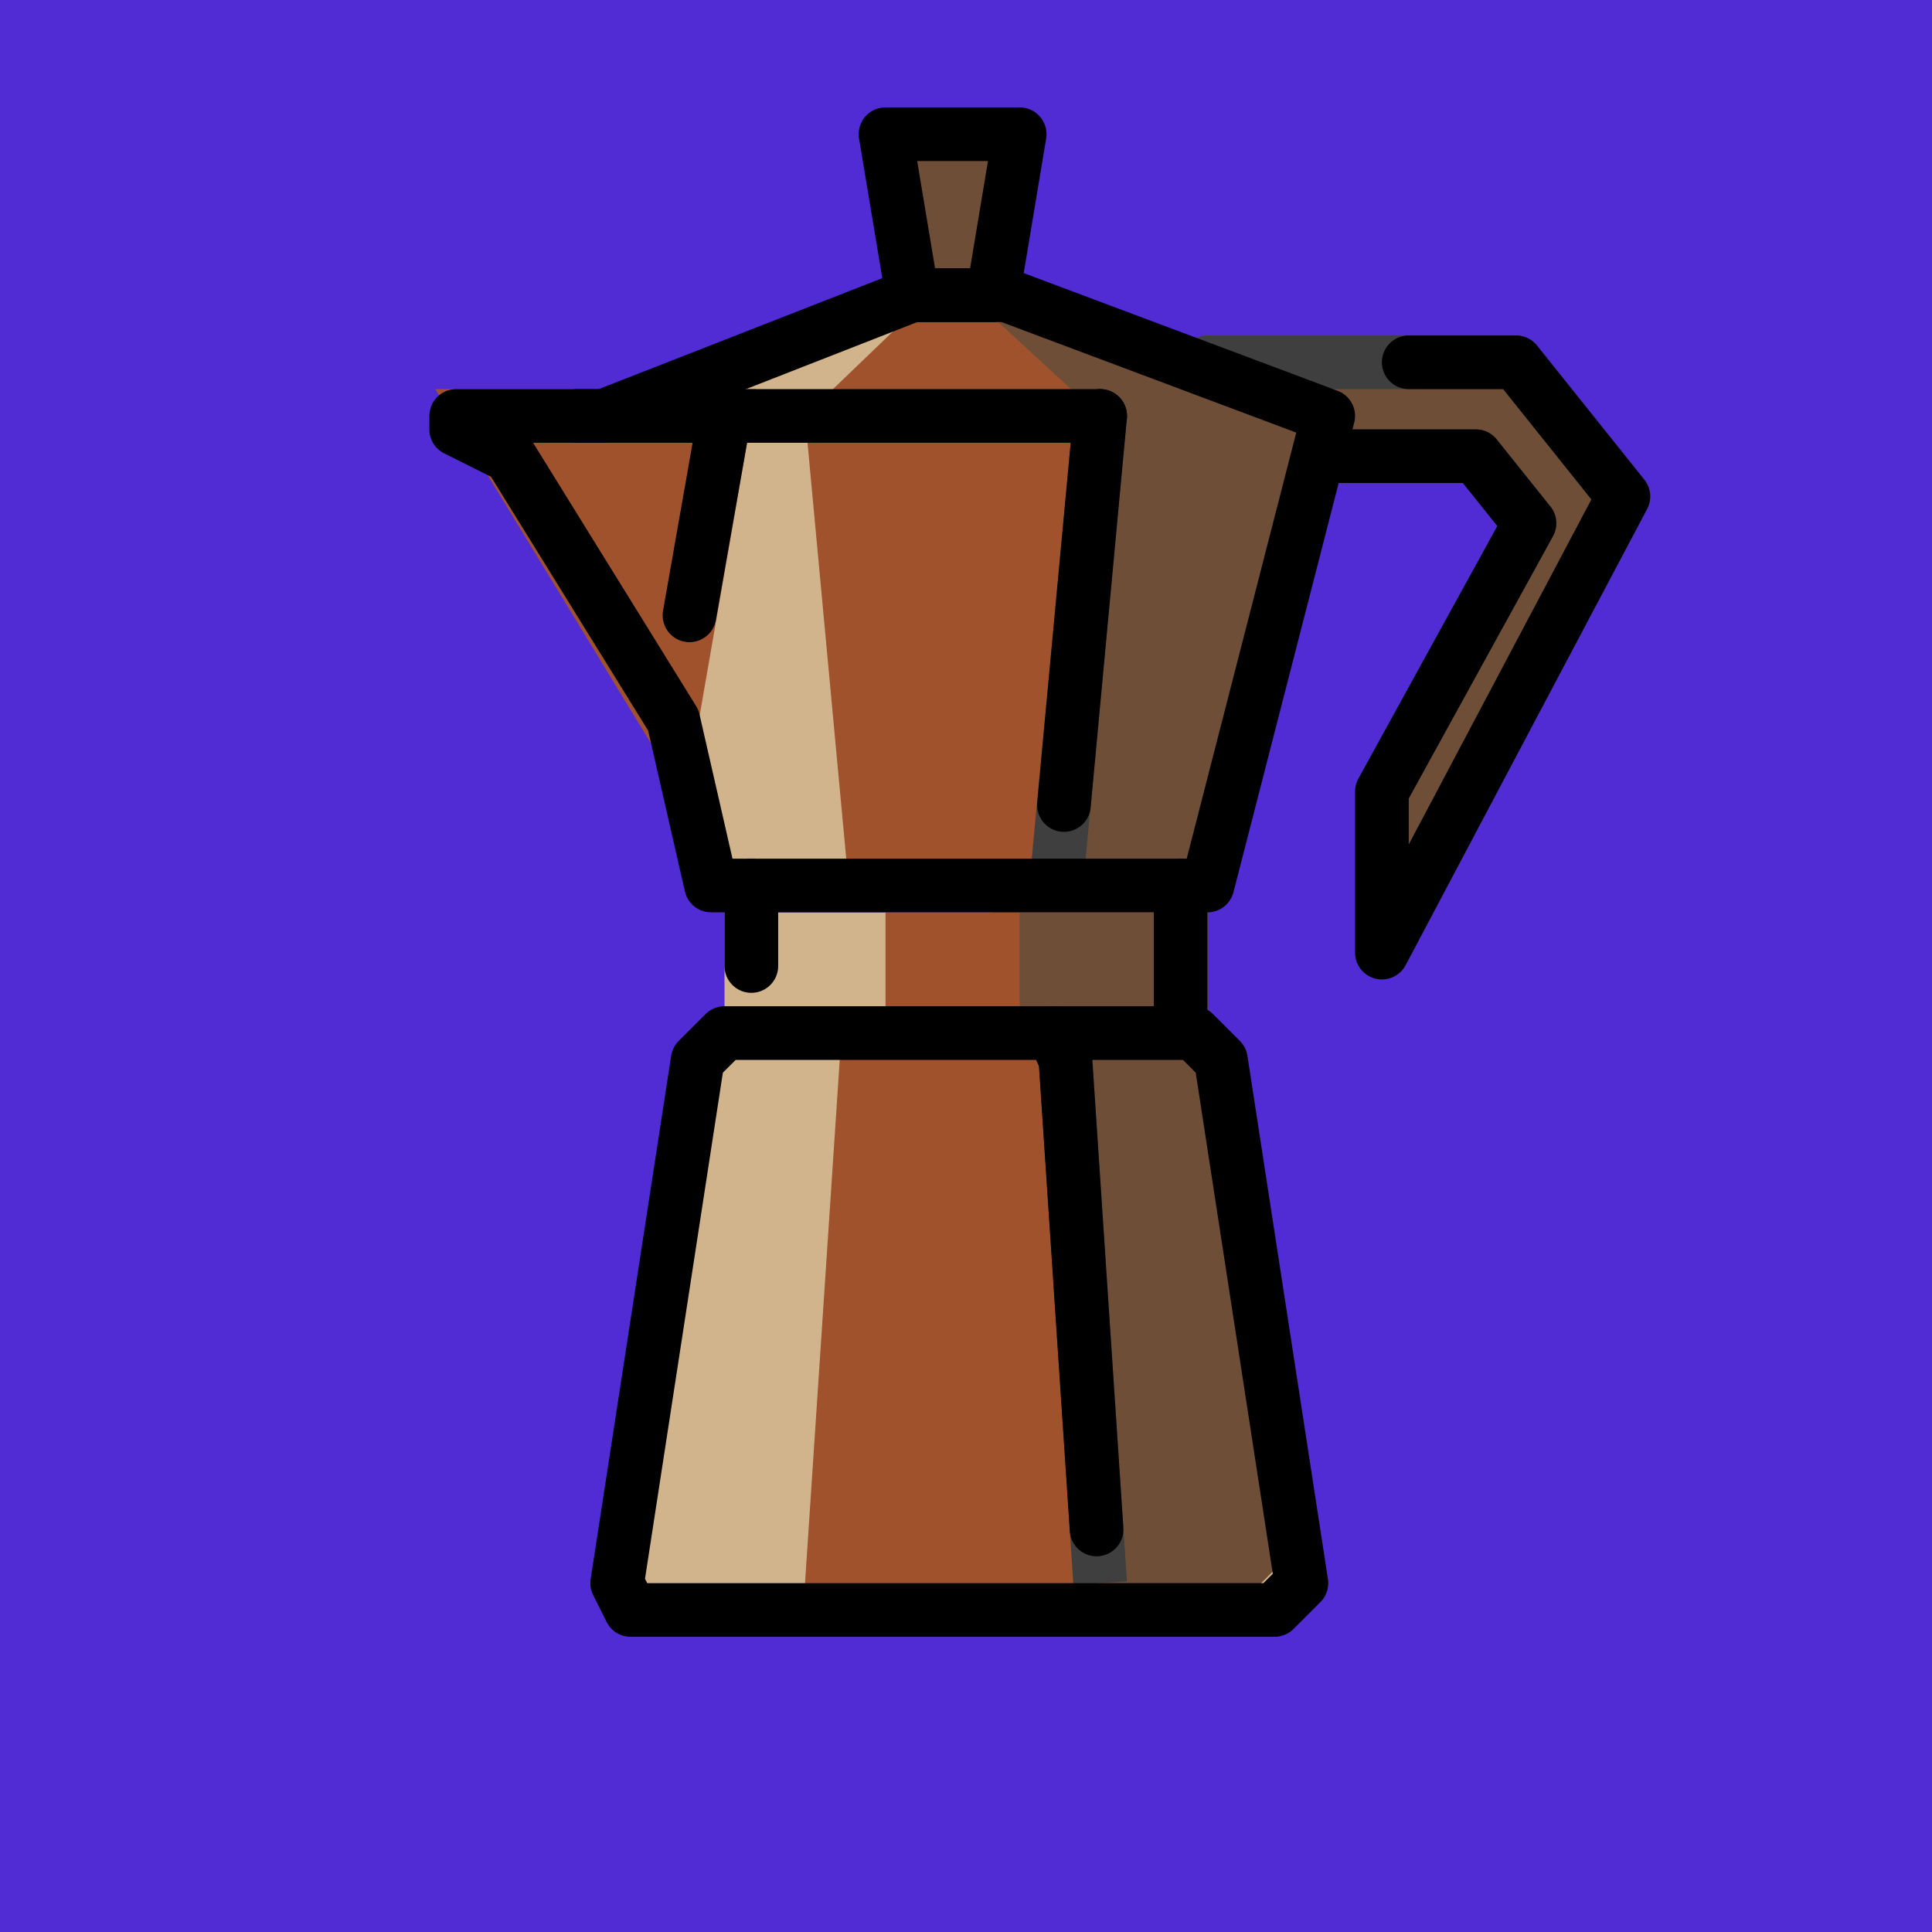 <?xml version="1.0" encoding="UTF-8" standalone="no"?>
<svg width="456" height="456" viewBox="0 0 456 456" version="1.1" xmlns="http://www.w3.org/2000/svg">
    <!-- Background rectangle -->
    <rect x="0" y="0" width="456" height="456" fill="#512BD4" />

    <!-- Logo content scaled and centered -->
    <g transform="translate(228, 228) scale(6.333) translate(-36, -36)">
      <!-- Original logo content from cafemaestro_logo.svg -->
      <g id="line-supplement">
        <path fill="none" stroke="#000000" stroke-linecap="round" stroke-linejoin="round" stroke-width="2" d="M31 15.5L32.38 30"/>
        <path fill="none" stroke="#000000" stroke-linecap="round" stroke-linejoin="round" stroke-width="2" d="M32.71 39L32.279 40L31.117 57.5"/>
      </g>
      <g id="color">
        <path fill="#6F4E37" stroke="#3F3F3F" stroke-linecap="round" stroke-linejoin="round" stroke-width="2" d="M56.5 13.5H45L49.5 17H55L57 19.5L51.5 29.5V35.5L60.5 18.5L56.5 13.5Z"/>
        <path fill="#D2B48C" d="M26 40L23 59.5L23.5 60.5H47.5L48.5 59.5L45.5 40L44.5 39H43.5H27L26 40Z"/>
        <path fill="#6F4E37" fill-rule="evenodd" d="M37 59.5V38H42.5H43.5L44.5 39L47.5 58.5L46.5 59.5H37Z" clip-rule="evenodd"/>
        <path fill="#A0522D" d="M31.294 39.5L30 59L30.216 60H40.569L41 59L39.706 39.5L39.275 38.5H31.726L31.294 39.5Z"/>
        <path fill="none" stroke="#3F3F3F" stroke-linejoin="round" stroke-width="2" d="M41 59L39.706 39.5L39.275 38.5"/>
        <path fill="#D2B48C" fill-rule="evenodd" d="M45 33L49.5 15.5L37.5 11H34L22.5 15.5H17V16L19 17L25.092 26.841L26.5 33H45Z" clip-rule="evenodd"/>
        <path fill="#6F4E37" fill-rule="evenodd" d="M35 33V11H38L50 15.5L45.5 33H35Z" clip-rule="evenodd"/>
        <path fill="#A0522D" d="M41 15.5L39.167 33H31.63L30 15.5L34.685 11H36.111L41 15.5Z"/>
        <path fill="none" stroke="#3F3F3F" stroke-linecap="round" stroke-linejoin="round" stroke-width="2" d="M39.367 32.936L41 15.5"/>
        <path fill="#A0522D" stroke="#A0522D" stroke-width="2" d="M27 15.5L25 27L18 15.5H27Z"/>
        <rect x="27" y="34" width="18" height="4" fill="#D2B48C"/>
        <g>
          <rect x="37" y="34" width="8" height="4" fill="#6F4E37"/>
          <rect x="37" y="34" width="8" height="4" fill="#6F4E37"/>
        </g>
        <rect x="33" y="34" width="5" height="4" fill="#A0522D"/>
        <path fill="#6F4E37" d="M33 5H38L37 11H34L33 5Z"/>
      </g>
      <g id="line">
        <path fill="none" stroke="#000000" stroke-linejoin="round" stroke-width="2" d="M26 39.5L23 59L23.5 60H47.5L48.5 59L45.5 39.5L44.5 38.5H43.5H27L26 39.5Z"/>
        <path fill="#000000" d="M49.5 15.5L50.468 15.749C50.596 15.254 50.33 14.743 49.851 14.564L49.5 15.5ZM45 33V34C45.456 34 45.855 33.691 45.968 33.249L45 33ZM37.5 11L37.851 10.064C37.739 10.022 37.62 10 37.5 10V11ZM34 11V10C33.875 10 33.752 10.023 33.636 10.069L34 11ZM22.5 15.5V16.5C22.625 16.5 22.748 16.477 22.864 16.431L22.5 15.5ZM17 15.5V14.5C16.448 14.5 16 14.948 16 15.5H17ZM17 16H16C16 16.379 16.214 16.725 16.553 16.894L17 16ZM19 17L19.85 16.474C19.753 16.316 19.613 16.189 19.447 16.106L19 17ZM25.092 26.841L26.067 26.619C26.043 26.511 26.001 26.409 25.943 26.315L25.092 26.841ZM26.5 33L25.525 33.223C25.629 33.678 26.034 34 26.5 34V33ZM48.532 15.251L44.032 32.751L45.968 33.249L50.468 15.749L48.532 15.251ZM37.149 11.936L49.149 16.436L49.851 14.564L37.851 10.064L37.149 11.936ZM34 12H37.5V10H34V12ZM22.864 16.431L34.364 11.931L33.636 10.069L22.136 14.569L22.864 16.431ZM17 16.5H22.5V14.5H17V16.5ZM18 16V15.5H16V16H18ZM19.447 16.106L17.447 15.106L16.553 16.894L18.553 17.894L19.447 16.106ZM25.943 26.315L19.85 16.474L18.15 17.526L24.242 27.368L25.943 26.315ZM27.475 32.777L26.067 26.619L24.117 27.064L25.525 33.223L27.475 32.777ZM45 32H26.5V34H45V32Z"/>
        <path fill="none" stroke="#000000" stroke-linecap="round" stroke-linejoin="round" stroke-width="2" d="M52.5 13.5H56.5L60.5 18.5L51.5 35.5V29.5L57 19.5L55 17H49.5"/>
        <path fill="none" stroke="#000000" stroke-linecap="round" stroke-linejoin="round" stroke-width="2" d="M41 15.5L39.65 30"/>
        <path fill="none" stroke="#000000" stroke-linecap="round" stroke-linejoin="round" stroke-width="2" d="M39.275 38.5L39.706 39.5L40.867 57"/>
        <path fill="none" stroke="#000000" stroke-linejoin="round" stroke-width="2" d="M33 5H38L37 11H34L33 5Z"/>
        <path fill="none" stroke="#000000" stroke-linecap="round" stroke-width="2" d="M21.5 15.5H41"/>
        <path fill="none" stroke="#000000" stroke-linecap="round" stroke-width="2" d="M26.989 15.575L25.694 22.931"/>
        <path fill="none" stroke="#000000" stroke-linecap="round" stroke-width="2" d="M28 33V36"/>
        <path fill="none" stroke="#000000" stroke-linecap="round" stroke-width="2" d="M44 33V38"/>
      </g>
    </g>
</svg>